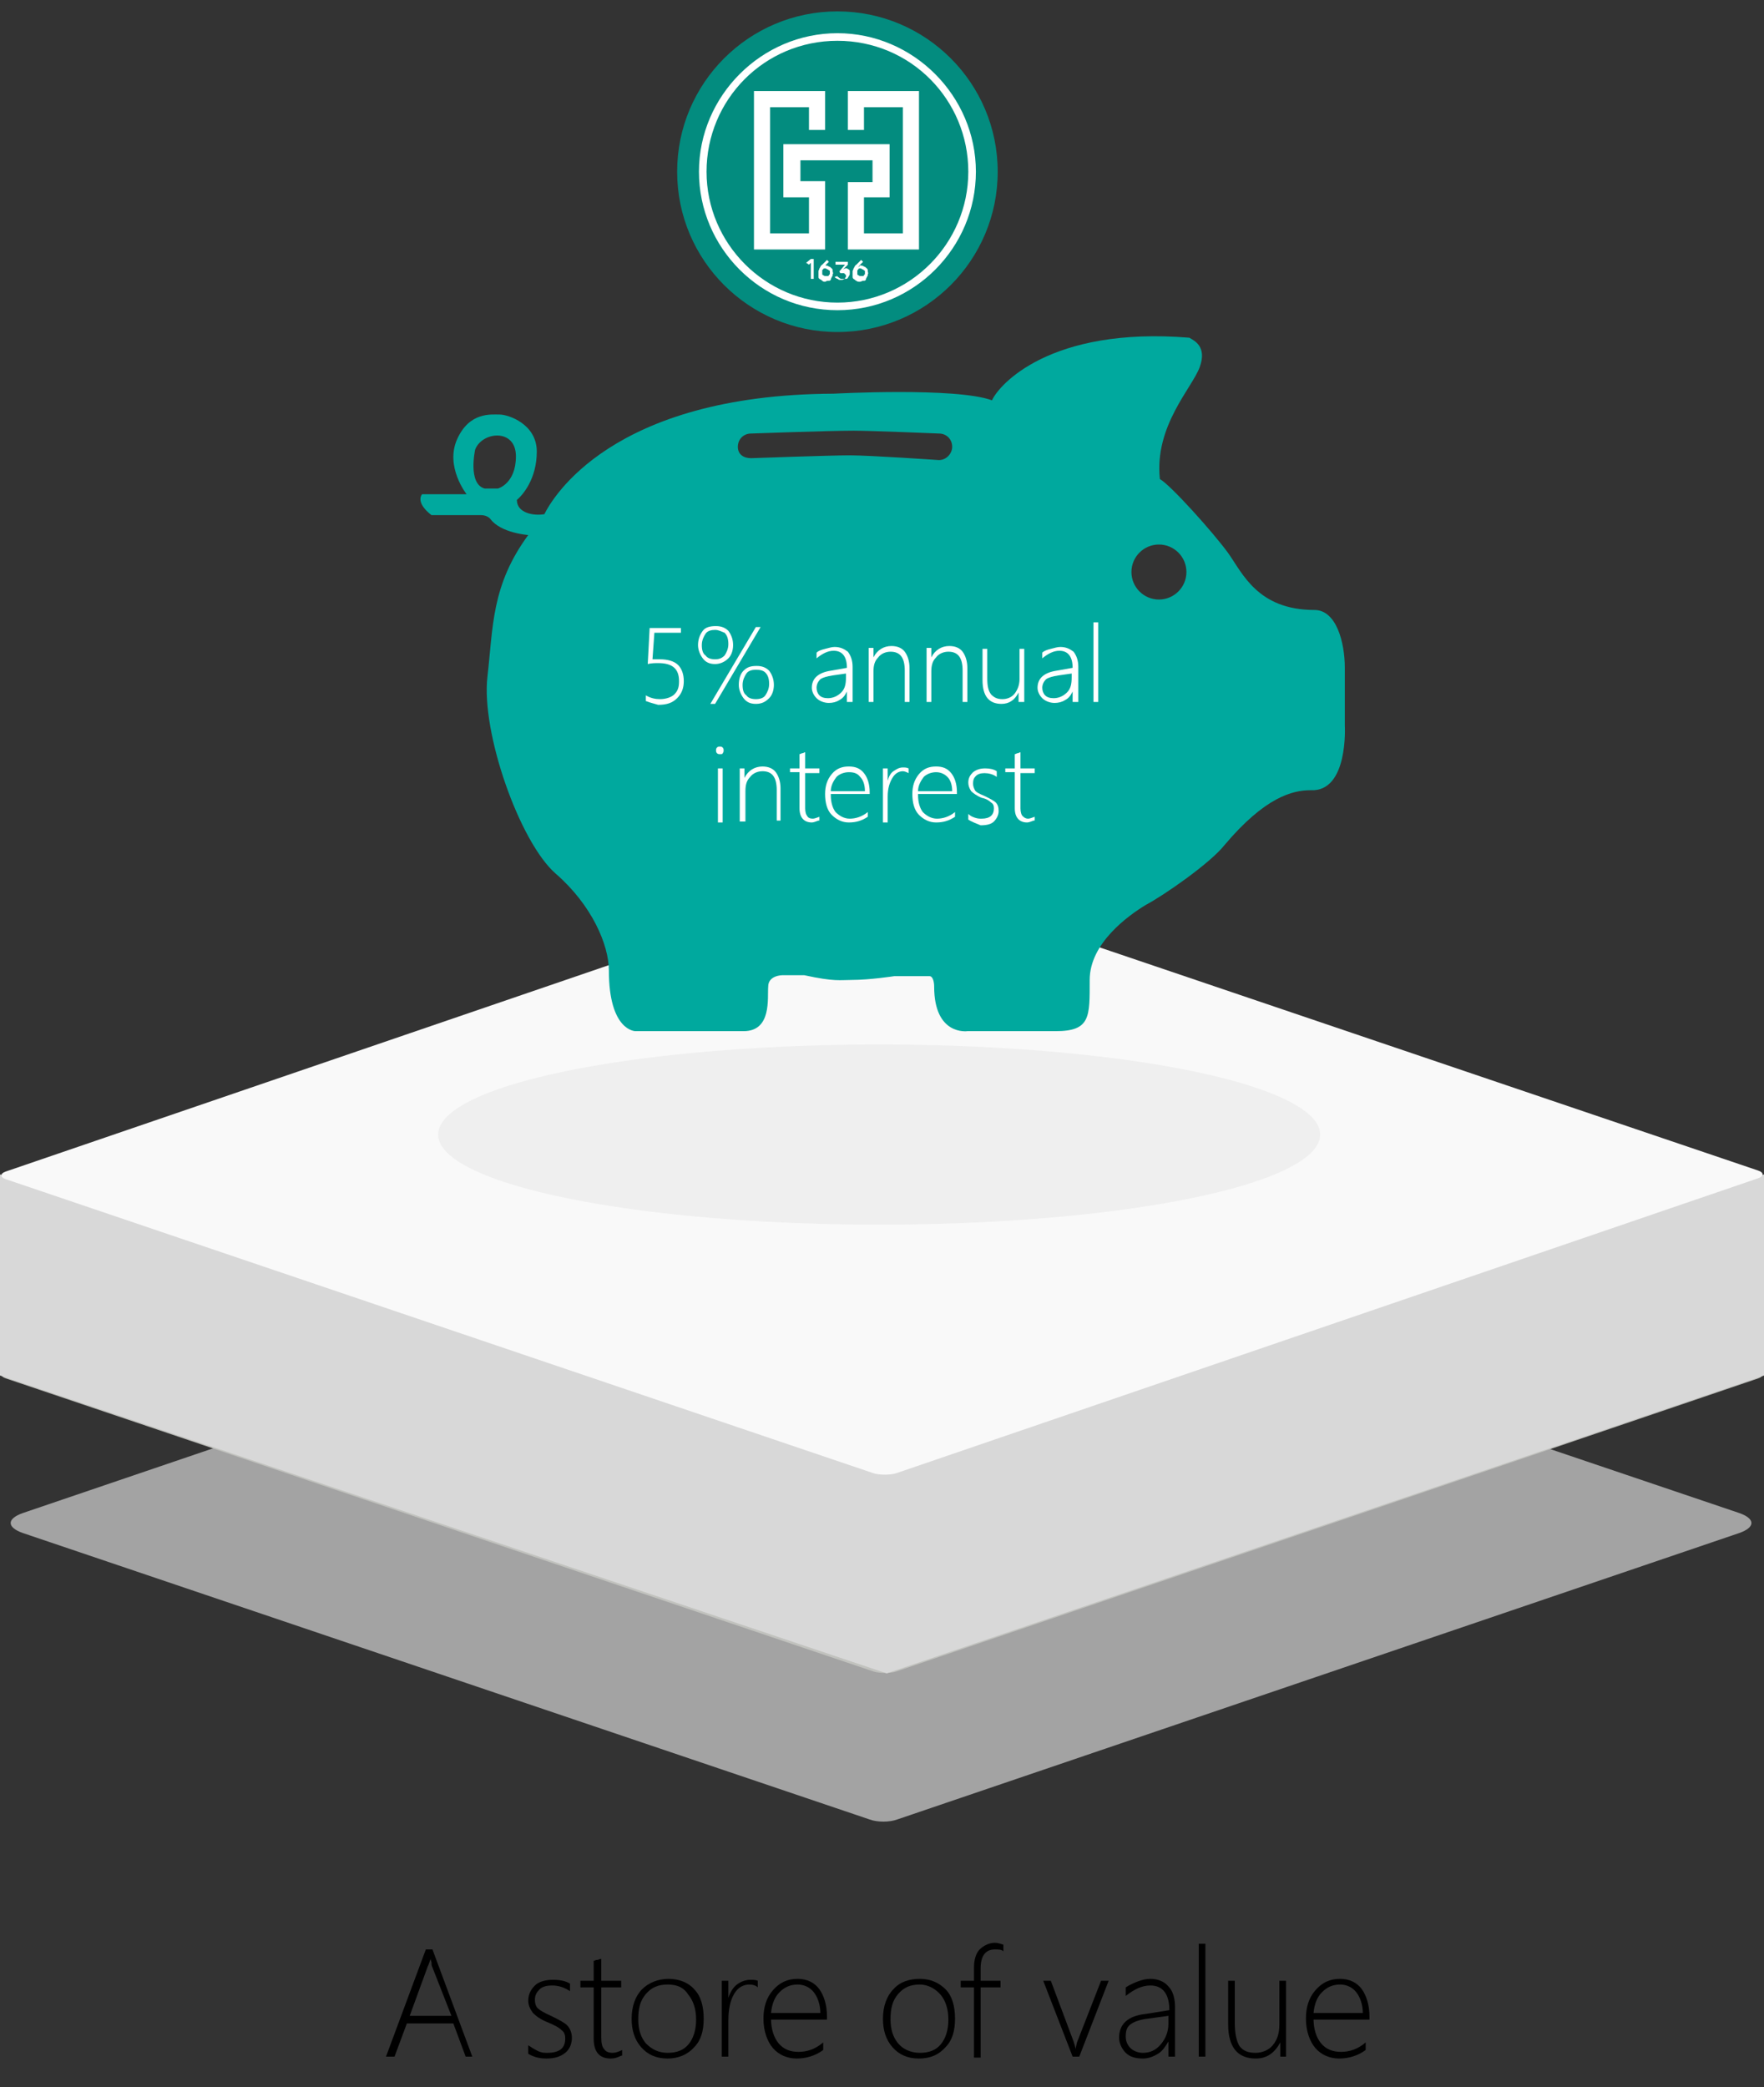 <?xml version="1.0" encoding="utf-8"?>
<!-- Generator: Adobe Illustrator 22.1.0, SVG Export Plug-In . SVG Version: 6.00 Build 0)  -->
<svg version="1.1" id="图层_1" xmlns="http://www.w3.org/2000/svg" xmlns:xlink="http://www.w3.org/1999/xlink" x="0px" y="0px"
	 viewBox="0 0 186 220" style="enable-background:new 0 0 186 220;" xml:space="preserve">
<rect x="0" y="0" width="186" height="220" fill="#333333" stroke="none"/>
<style type="text/css">
	.st0{opacity:0.6;}
	.st1{fill:#EFEFEF;}
	.st2{fill:#C1C2BE;}
	.st3{fill:#D8D8D8;}
	.st4{fill:#F9F9F9;}
	.st5{fill:#038C7F;}
	.st6{fill:#FFFFFF;}
	.st7{fill:#00A99E;}
</style>
<g>
	<g class="st0">
		<g>
			<g>
				<path class="st1" d="M183.4,159.5c1.7,0.6,1.7,1.5,0,2.1l-88.8,30.2c-0.8,0.3-2.1,0.3-2.9,0L2.4,161.6c-1.7-0.6-1.7-1.5,0-2.1
					l88.8-30.2c0.8-0.3,2.1-0.3,2.9,0L183.4,159.5z"/>
			</g>
		</g>
	</g>
	<g>
		<g>
			<g>
				<path class="st2" d="M185.4,144.5c0.6,0.2,0.6,0.6,0,0.8l-90.9,30.9c-0.6,0.2-1.8,0.2-2.4,0L0.6,145.3c-0.6-0.2-0.6-0.6,0-0.8
					l90.9-30.9c0.6-0.2,1.8-0.2,2.4,0L185.4,144.5z"/>
			</g>
		</g>
	</g>
	<g>
		<polygon class="st3" points="0,123.8 0,145 93.5,176.4 186,145 186,123.8 93.5,155.4 		"/>
	</g>
	<g>
		<g>
			<path class="st4" d="M185.4,123.4c0.6,0.2,0.6,0.6,0,0.8l-90.9,31.1c-0.6,0.2-1.8,0.2-2.4,0L0.6,124.3c-0.6-0.2-0.6-0.6,0-0.8
				l90.9-31.1c0.6-0.2,1.8-0.2,2.4,0L185.4,123.4z"/>
		</g>
	</g>
	<g>
		<ellipse class="st1" cx="92.7" cy="119.6" rx="46.5" ry="9.5"/>
	</g>
	<g>
		<circle class="st5" cx="88.3" cy="18.1" r="16.9"/>
	</g>
	<g>
		<g>
			<g>
				<path class="st6" d="M88.3,32.7c-8.1,0-14.6-6.6-14.6-14.6S80.3,3.5,88.3,3.5s14.6,6.6,14.6,14.6S96.4,32.7,88.3,32.7 M88.3,4.3
					c-7.7,0-13.8,6.2-13.8,13.8s6.2,13.8,13.8,13.8c7.6,0,13.8-6.2,13.8-13.8S96,4.3,88.3,4.3"/>
			</g>
		</g>
		<g>
			<g>
				<polygon class="st6" points="85.8,27.3 85.8,29.4 85.5,29.4 85.5,27.7 85.3,27.9 85,27.7 85.5,27.3 				"/>
			</g>
		</g>
		<g>
			<g>
				<path class="st6" d="M87.1,28c0.1,0,0.2,0,0.3,0.1c0.1,0,0.2,0.1,0.3,0.2c0.1,0.1,0.1,0.1,0.1,0.3c0,0.1,0.1,0.2,0,0.3
					c0,0.1,0,0.2-0.1,0.3c0,0.1-0.1,0.1-0.1,0.3c-0.1,0.1-0.1,0.1-0.3,0.1s-0.2,0.1-0.3,0.1H87c-0.1,0-0.2,0-0.3-0.1
					s-0.1-0.1-0.3-0.2c-0.1-0.1-0.1-0.1-0.1-0.3c0-0.1,0-0.2,0-0.3c0,0,0-0.1,0-0.2c0-0.1,0.1-0.2,0.1-0.3c0.1-0.1,0.1-0.3,0.3-0.4
					c0.1-0.1,0.3-0.3,0.5-0.5l0.2,0.2c-0.1,0.1-0.2,0.2-0.3,0.3c-0.1,0.1-0.1,0.1-0.2,0.3C86.9,28,87,27.9,87.1,28 M87.5,28.8
					c0-0.1,0-0.1,0-0.2c0-0.1-0.1-0.1-0.1-0.1c0,0-0.1-0.1-0.1-0.1c-0.1,0-0.1,0-0.2-0.1h0c-0.1,0-0.1,0-0.2,0
					c-0.1,0-0.1,0.1-0.1,0.1c-0.1,0-0.1,0.1-0.1,0.1c0,0.1,0,0.1,0,0.2s0,0.1,0,0.2c0,0.1,0.1,0.1,0.1,0.1c0.1,0.1,0.2,0.1,0.3,0.1
					c0.1,0,0.1,0,0.2,0c0.1,0,0.1-0.1,0.1-0.1c0,0,0.1-0.1,0.1-0.1C87.5,28.9,87.5,28.8,87.5,28.8"/>
			</g>
		</g>
		<g>
			<g>
				<path class="st6" d="M89.3,28.3c0.1,0,0.1,0.1,0.2,0.1c0.1,0.1,0.1,0.1,0.1,0.2c0,0.1,0,0.1,0,0.2c0,0.1,0,0.2-0.1,0.3
					c0,0.1-0.1,0.1-0.1,0.2c-0.1,0.1-0.1,0.1-0.3,0.1c-0.1,0-0.2,0.1-0.3,0.1c-0.1,0-0.2,0-0.3,0c-0.1,0-0.1-0.1-0.2-0.1
					c-0.1,0-0.1-0.1-0.2-0.1c-0.1-0.1-0.1-0.1-0.1-0.1l0.3-0.1c0,0.1,0.1,0.1,0.2,0.2c0.1,0.1,0.2,0.1,0.3,0.1c0.1,0,0.1,0,0.2,0
					c0.1,0,0.1,0,0.1-0.1c0,0,0.1-0.1,0.1-0.1c0,0,0-0.1,0-0.1c0-0.1,0-0.1,0-0.1c0,0-0.1-0.1-0.1-0.1c0,0-0.1-0.1-0.1-0.1
					c-0.1,0-0.1,0-0.2,0h-0.1h-0.1l-0.1-0.2l0.1-0.1l0.5-0.6h-1v-0.3h1.2h0.1v0.3l-0.6,0.6C89.1,28.2,89.3,28.3,89.3,28.3"/>
			</g>
		</g>
		<g>
			<g>
				<path class="st6" d="M90.8,28c0.1,0,0.2,0,0.3,0.1c0.1,0,0.2,0.1,0.3,0.2c0.1,0.1,0.1,0.1,0.1,0.3c0,0.1,0.1,0.2,0,0.3
					c0,0.1,0,0.2-0.1,0.3c0,0.1-0.1,0.1-0.1,0.3c-0.1,0.1-0.1,0.1-0.3,0.1c-0.1,0-0.2,0.1-0.3,0.1h-0.1c-0.1,0-0.2,0-0.3-0.1
					c-0.1,0-0.1-0.1-0.3-0.2c-0.1-0.1-0.1-0.1-0.1-0.3c0-0.1,0-0.2,0-0.3c0,0,0-0.1,0-0.2c0-0.1,0.1-0.2,0.1-0.3
					c0.1-0.1,0.1-0.3,0.3-0.4c0.1-0.1,0.3-0.3,0.5-0.5l0.2,0.2c-0.1,0.1-0.2,0.2-0.3,0.3c-0.1,0.1-0.1,0.1-0.2,0.3
					C90.7,28,90.7,27.9,90.8,28 M91.2,28.8c0-0.1,0-0.1,0-0.2c0-0.1-0.1-0.1-0.1-0.1c0,0-0.1-0.1-0.1-0.1c-0.1,0-0.1,0-0.2-0.1h0
					c-0.1,0-0.1,0-0.2,0c-0.1,0-0.1,0.1-0.1,0.1c0,0-0.1,0.1-0.1,0.1c0,0.1,0,0.1,0,0.2s0,0.1,0,0.2c0,0.1,0.1,0.1,0.1,0.1
					c0.1,0.1,0.2,0.1,0.3,0.1c0.1,0,0.1,0,0.2,0c0.1,0,0.1-0.1,0.1-0.1c0,0,0.1-0.1,0.1-0.1C91.2,28.9,91.2,28.8,91.2,28.8"/>
			</g>
		</g>
		<g>
			<g>
				<polygon class="st6" points="89.4,13.7 91.1,13.7 91.1,11.3 95.2,11.3 95.2,24.6 91.1,24.6 91.1,20.8 93.8,20.8 93.8,15.2 
					82.6,15.2 82.6,20.8 85.3,20.8 85.3,24.6 81.2,24.6 81.2,11.3 85.3,11.3 85.3,13.7 87,13.7 87,9.6 79.5,9.6 79.5,26.3 87,26.3 
					87,19.1 84.4,19.1 84.4,16.9 92,16.9 92,19.2 89.4,19.2 89.4,26.3 96.9,26.3 96.9,9.6 89.4,9.6 				"/>
			</g>
		</g>
	</g>
	<g>
		<path class="st7" d="M141.8,76.5c0,0,0-3.3,0-6.1c0-2.7-0.9-6.1-3.2-6.1c-6,0-7.6-3.9-9.1-6c-1.6-2.2-6.1-7.2-7.2-7.8
			c-0.6-5.6,3.4-9.6,4.2-11.8c0.8-2.2-0.6-2.8-1.1-3.1c-14.7-1.2-20.1,5-20.8,6.6c-3.8-1.4-16.7-0.7-16.7-0.7
			c-23.5,0.1-29.7,11.1-30.5,12.7h0c-1.1,0.2-2.9-0.1-2.9-1.5c0.6-0.5,2.1-2.2,2.1-5.1c0-2.9-3-3.9-3.9-3.9s-3.2-0.3-4.5,2.6
			c-1.3,2.9,1,5.8,1,5.8h-4.7c-0.7,1,1,2.2,1,2.2s4.5,0,5.2,0c0.7,0,1,0.4,1,0.4c1.1,1.5,4,1.7,4,1.7s0,0,0,0
			c-3.9,5.3-3.7,9.7-4.3,14.9c-0.7,5.9,3.4,17.5,7.2,20.8c3.8,3.3,5.6,7.5,5.6,10.2c0,6.4,2.8,6.4,2.8,6.4s8.4,0,11.4,0
			c3,0,2.5-3.5,2.6-4.7c0-1.2,1.5-1.2,1.5-1.2h2.3c3.2,0.7,3.8,0.5,5,0.5c1.9,0,4.5-0.4,4.5-0.4s3.2,0,3.7,0c0.4,0,0.5,0.7,0.5,1.1
			c0,5.2,3.5,4.7,3.5,4.7s5.6,0,9.3,0s3.6-1.5,3.6-5.4c0-3.9,4.1-6.8,5.9-7.9c1.9-1,6.8-4.4,8.3-6.3c4.3-5.1,7.2-5.8,9.1-5.8
			C142.2,83.5,141.8,76.5,141.8,76.5z M52.5,51.5h-1.4c-1.8-0.5-1-4.1-1-4.1c0.7-1.9,4.3-2.3,4.3,0.7C54.4,51,52.5,51.5,52.5,51.5z
			 M99,48.5c0,0-7.2-0.5-9.4-0.5c-2.2,0-10.4,0.3-10.4,0.3c-0.8,0-1.4-0.4-1.4-1.2c0-0.8,0.6-1.4,1.4-1.4c0,0,8.2-0.3,10.8-0.3
			c1.9,0,9,0.3,9,0.3c0.8,0,1.4,0.6,1.4,1.4C100.4,47.8,99.8,48.5,99,48.5z M122.2,63.2c-1.6,0-2.9-1.3-2.9-2.9s1.3-2.9,2.9-2.9
			s2.9,1.3,2.9,2.9S123.8,63.2,122.2,63.2z"/>
	</g>
	<g>
		<path class="st6" d="M68.1,73.9v-0.6c0.5,0.3,1,0.4,1.5,0.4c0.6,0,1.2-0.2,1.5-0.5c0.4-0.4,0.5-0.8,0.5-1.4c0-1.3-0.7-1.9-2.2-1.9
			c-0.3,0-0.7,0-1.1,0.1l0.2-3.8h3.3v0.5h-2.8l-0.2,2.8c0.4,0,0.6,0,0.8,0c0.8,0,1.5,0.2,1.9,0.6s0.6,1,0.6,1.7
			c0,0.7-0.2,1.3-0.7,1.8s-1.1,0.7-2,0.7C69.1,74.2,68.6,74.1,68.1,73.9z"/>
		<path class="st6" d="M75.4,70c-0.6,0-1-0.2-1.3-0.6c-0.3-0.4-0.5-0.9-0.5-1.4c0-0.6,0.2-1.1,0.5-1.5c0.3-0.4,0.8-0.5,1.4-0.5
			c0.6,0,1,0.2,1.3,0.5c0.3,0.4,0.5,0.9,0.5,1.5c0,0.6-0.2,1.1-0.5,1.4C76.4,69.8,75.9,70,75.4,70z M75.4,66.4c-0.4,0-0.8,0.1-1,0.4
			C74.2,67.1,74,67.5,74,68c0,0.5,0.1,0.9,0.4,1.1c0.2,0.3,0.6,0.4,1,0.4c0.4,0,0.7-0.1,1-0.4c0.2-0.3,0.4-0.7,0.4-1.2
			c0-0.5-0.1-0.9-0.4-1.2C76.1,66.6,75.8,66.4,75.4,66.4z M75.4,74.2h-0.5l4.8-8.1h0.5L75.4,74.2z M79.7,74.2c-0.6,0-1-0.2-1.3-0.6
			c-0.3-0.4-0.5-0.9-0.5-1.4c0-0.7,0.2-1.2,0.5-1.5c0.4-0.4,0.8-0.5,1.4-0.5s1,0.2,1.3,0.5c0.3,0.4,0.5,0.9,0.5,1.5
			c0,0.6-0.2,1.1-0.5,1.4C80.7,74,80.3,74.2,79.7,74.2z M79.7,70.6c-0.4,0-0.8,0.1-1,0.4s-0.4,0.7-0.4,1.2c0,0.5,0.1,0.9,0.4,1.1
			c0.2,0.3,0.6,0.4,1,0.4c0.4,0,0.8-0.1,1-0.4c0.2-0.3,0.4-0.7,0.4-1.2c0-0.5-0.1-0.9-0.4-1.2C80.5,70.7,80.2,70.6,79.7,70.6z"/>
		<path class="st6" d="M89.3,74v-1.1h0c-0.2,0.4-0.4,0.7-0.8,0.9c-0.3,0.2-0.7,0.3-1.1,0.3c-0.5,0-1-0.2-1.3-0.5
			c-0.3-0.3-0.5-0.7-0.5-1.1c0-1,0.7-1.6,2-1.8l1.7-0.3c0-1.2-0.5-1.8-1.4-1.8c-0.6,0-1.2,0.3-1.8,0.8v-0.6c0.2-0.2,0.5-0.3,0.9-0.4
			s0.7-0.2,1-0.2c0.6,0,1,0.2,1.4,0.5c0.3,0.4,0.5,0.9,0.5,1.6V74H89.3z M87.8,71.2c-0.6,0.1-1,0.2-1.3,0.4
			c-0.2,0.2-0.4,0.5-0.4,0.9c0,0.3,0.1,0.6,0.3,0.8c0.2,0.2,0.5,0.3,0.9,0.3c0.5,0,1-0.2,1.4-0.6c0.4-0.4,0.5-0.9,0.5-1.6V71
			L87.8,71.2z"/>
		<path class="st6" d="M95.4,74v-3.3c0-1.4-0.5-2-1.5-2c-0.5,0-1,0.2-1.3,0.6c-0.4,0.4-0.5,0.9-0.5,1.5V74h-0.5v-5.7h0.5v1h0
			c0.4-0.8,1.1-1.2,1.9-1.2c0.6,0,1.1,0.2,1.4,0.6c0.3,0.4,0.5,1,0.5,1.7V74H95.4z"/>
		<path class="st6" d="M101.5,74v-3.3c0-1.4-0.5-2-1.5-2c-0.5,0-1,0.2-1.3,0.6c-0.4,0.4-0.5,0.9-0.5,1.5V74h-0.5v-5.7h0.5v1h0
			c0.4-0.8,1.1-1.2,1.9-1.2c0.6,0,1.1,0.2,1.4,0.6c0.3,0.4,0.5,1,0.5,1.7V74H101.5z"/>
		<path class="st6" d="M107.4,74v-1h0c-0.4,0.8-1,1.2-1.8,1.2c-1.3,0-2-0.8-2-2.5v-3.3h0.5v3.1c0,0.8,0.1,1.3,0.4,1.7
			c0.3,0.3,0.6,0.5,1.2,0.5c0.5,0,1-0.2,1.3-0.6c0.3-0.4,0.5-0.9,0.5-1.5v-3.2h0.5V74H107.4z"/>
		<path class="st6" d="M113.1,74v-1.1h0c-0.2,0.4-0.4,0.7-0.8,0.9c-0.3,0.2-0.7,0.3-1.1,0.3c-0.5,0-1-0.2-1.3-0.5
			c-0.3-0.3-0.5-0.7-0.5-1.1c0-1,0.7-1.6,2-1.8l1.7-0.3c0-1.2-0.5-1.8-1.4-1.8c-0.6,0-1.2,0.3-1.8,0.8v-0.6c0.2-0.2,0.5-0.3,0.9-0.4
			c0.4-0.1,0.7-0.2,1-0.2c0.6,0,1,0.2,1.4,0.5c0.3,0.4,0.5,0.9,0.5,1.6V74H113.1z M111.6,71.2c-0.6,0.1-1,0.2-1.3,0.4
			c-0.2,0.2-0.4,0.5-0.4,0.9c0,0.3,0.1,0.6,0.3,0.8c0.2,0.2,0.5,0.3,0.9,0.3c0.5,0,1-0.2,1.4-0.6c0.4-0.4,0.5-0.9,0.5-1.6V71
			L111.6,71.2z"/>
		<path class="st6" d="M115.3,74v-8.4h0.5V74H115.3z"/>
		<path class="st6" d="M75.9,79.5c-0.1,0-0.2,0-0.3-0.1c-0.1-0.1-0.1-0.2-0.1-0.3c0-0.1,0-0.2,0.1-0.3c0.1-0.1,0.2-0.1,0.3-0.1
			c0.1,0,0.2,0,0.3,0.1c0.1,0.1,0.1,0.2,0.1,0.3c0,0.1,0,0.2-0.1,0.3C76.2,79.5,76.1,79.5,75.9,79.5z M75.7,86.6V81h0.5v5.7H75.7z"
			/>
		<path class="st6" d="M81.9,86.6v-3.3c0-1.4-0.5-2-1.5-2c-0.5,0-1,0.2-1.3,0.6c-0.4,0.4-0.5,0.9-0.5,1.5v3.2H78V81h0.5v1h0
			c0.4-0.8,1.1-1.2,1.9-1.2c0.6,0,1.1,0.2,1.4,0.6c0.3,0.4,0.5,1,0.5,1.7v3.4H81.9z"/>
		<path class="st6" d="M86.3,86.5c-0.3,0.1-0.5,0.2-0.7,0.2c-0.8,0-1.3-0.5-1.3-1.5v-3.8h-1V81h1v-1.5c0.1,0,0.2-0.1,0.3-0.1
			c0.1,0,0.2-0.1,0.3-0.1V81h1.5v0.5h-1.5v3.7c0,0.4,0.1,0.7,0.2,0.8c0.1,0.2,0.3,0.3,0.6,0.3c0.2,0,0.4-0.1,0.7-0.2V86.5z"/>
		<path class="st6" d="M87.6,83.8c0,0.8,0.2,1.4,0.5,1.8c0.4,0.4,0.9,0.7,1.5,0.7c0.6,0,1.3-0.2,1.9-0.7v0.5c-0.6,0.4-1.2,0.6-2,0.6
			c-0.7,0-1.3-0.3-1.8-0.8c-0.5-0.5-0.7-1.3-0.7-2.2c0-0.8,0.2-1.5,0.7-2.1c0.5-0.6,1.1-0.8,1.8-0.8c0.7,0,1.2,0.2,1.6,0.7
			s0.6,1.2,0.6,2v0.2H87.6z M91.2,83.4c0-0.7-0.2-1.2-0.5-1.5c-0.3-0.4-0.7-0.5-1.2-0.5c-0.5,0-1,0.2-1.3,0.5
			c-0.3,0.4-0.6,0.9-0.6,1.5H91.2z"/>
		<path class="st6" d="M95.8,81.5c-0.2-0.1-0.4-0.2-0.6-0.2c-0.4,0-0.8,0.2-1.1,0.7c-0.3,0.5-0.5,1.1-0.5,2v2.7h-0.5V81h0.5v1.3h0
			c0.1-0.4,0.3-0.8,0.6-1c0.3-0.2,0.6-0.4,1-0.4c0.2,0,0.4,0,0.6,0.1V81.5z"/>
		<path class="st6" d="M96.8,83.8c0,0.8,0.2,1.4,0.5,1.8c0.4,0.4,0.9,0.7,1.5,0.7c0.6,0,1.3-0.2,1.9-0.7v0.5c-0.6,0.4-1.2,0.6-2,0.6
			c-0.7,0-1.3-0.3-1.8-0.8c-0.5-0.5-0.7-1.3-0.7-2.2c0-0.8,0.2-1.5,0.7-2.1c0.5-0.6,1.1-0.8,1.8-0.8c0.7,0,1.2,0.2,1.6,0.7
			s0.6,1.2,0.6,2v0.2H96.8z M100.4,83.4c0-0.7-0.2-1.2-0.5-1.5s-0.7-0.5-1.2-0.5c-0.5,0-1,0.2-1.3,0.5c-0.3,0.4-0.6,0.9-0.6,1.5
			H100.4z"/>
		<path class="st6" d="M102.1,86.4v-0.6c0.2,0.2,0.4,0.3,0.7,0.4c0.3,0.1,0.5,0.1,0.7,0.1c0.9,0,1.3-0.4,1.3-1.1
			c0-0.3-0.1-0.5-0.3-0.6c-0.2-0.2-0.5-0.4-1-0.5c-0.5-0.2-0.9-0.5-1.1-0.7c-0.2-0.3-0.3-0.6-0.3-0.9c0-0.5,0.2-0.8,0.5-1.1
			c0.4-0.3,0.8-0.4,1.3-0.4c0.5,0,0.9,0.1,1.2,0.3v0.6c-0.4-0.3-0.9-0.4-1.3-0.4c-0.4,0-0.7,0.1-0.9,0.3s-0.3,0.4-0.3,0.8
			c0,0.3,0.1,0.5,0.2,0.7c0.1,0.2,0.5,0.4,1,0.6c0.6,0.3,1,0.5,1.2,0.7c0.2,0.2,0.3,0.5,0.3,0.9c0,0.4-0.2,0.8-0.5,1.1
			s-0.8,0.4-1.4,0.4C102.9,86.8,102.4,86.6,102.1,86.4z"/>
		<path class="st6" d="M109,86.5c-0.3,0.1-0.5,0.2-0.7,0.2c-0.8,0-1.3-0.5-1.3-1.5v-3.8h-1V81h1v-1.5c0.1,0,0.2-0.1,0.3-0.1
			c0.1,0,0.2-0.1,0.3-0.1V81h1.5v0.5h-1.5v3.7c0,0.4,0.1,0.7,0.2,0.8s0.3,0.3,0.6,0.3c0.2,0,0.4-0.1,0.7-0.2V86.5z"/>
	</g>
	<g>
		<path d="M49.1,216.8l-1.3-3.5h-4.9l-1.3,3.5h-0.9l4.2-11.3h0.7l4.2,11.3H49.1z M45.6,207.4c-0.1-0.2-0.1-0.3-0.1-0.5
			c0-0.1-0.1-0.3-0.1-0.4h0c-0.1,0.3-0.2,0.6-0.3,0.8l-1.9,5.2h4.4L45.6,207.4z"/>
		<path d="M55.7,216.5v-0.9c0.3,0.2,0.6,0.4,1,0.6s0.7,0.2,1,0.2c1.3,0,1.9-0.5,1.9-1.5c0-0.4-0.1-0.7-0.4-0.9
			c-0.3-0.3-0.7-0.5-1.4-0.8c-0.8-0.3-1.3-0.7-1.6-1c-0.3-0.4-0.5-0.8-0.5-1.3c0-0.7,0.3-1.2,0.7-1.6s1.1-0.6,1.9-0.6
			c0.7,0,1.3,0.1,1.8,0.4v0.8c-0.6-0.4-1.2-0.6-1.9-0.6c-0.5,0-1,0.1-1.3,0.4c-0.3,0.3-0.5,0.6-0.5,1.1c0,0.4,0.1,0.7,0.3,0.9
			s0.7,0.5,1.4,0.8c0.8,0.4,1.4,0.7,1.7,1c0.3,0.3,0.5,0.8,0.5,1.3c0,0.6-0.2,1.2-0.7,1.6c-0.5,0.4-1.1,0.6-2,0.6
			C56.8,217,56.2,216.8,55.7,216.5z"/>
		<path d="M65.5,216.7c-0.4,0.2-0.7,0.3-1.1,0.3c-1.2,0-1.8-0.7-1.8-2.1v-5.4h-1.4v-0.7h1.4v-2.1c0.1,0,0.2-0.1,0.4-0.1
			c0.1,0,0.2-0.1,0.4-0.1v2.3h2.1v0.7h-2.1v5.3c0,0.6,0.1,1,0.3,1.2c0.2,0.3,0.5,0.4,0.9,0.4c0.3,0,0.6-0.1,1-0.3V216.7z"/>
		<path d="M70.4,217c-1.2,0-2.1-0.4-2.8-1.2s-1-1.8-1-3c0-1.3,0.4-2.4,1.1-3.1s1.7-1.1,2.8-1.1c1.1,0,2.1,0.4,2.7,1.1
			c0.7,0.7,1,1.8,1,3.1c0,1.3-0.3,2.3-1,3C72.5,216.6,71.5,217,70.4,217z M70.4,209.2c-1,0-1.7,0.3-2.3,1s-0.8,1.5-0.8,2.7
			c0,1.1,0.3,1.9,0.8,2.5c0.6,0.6,1.3,1,2.3,1c1,0,1.7-0.3,2.2-0.9c0.5-0.6,0.8-1.5,0.8-2.6c0-1.1-0.3-2-0.8-2.6
			C72.1,209.5,71.4,209.2,70.4,209.2z"/>
		<path d="M79.9,209.5c-0.2-0.2-0.5-0.3-0.9-0.3c-0.6,0-1.2,0.3-1.6,1c-0.4,0.7-0.6,1.6-0.6,2.8v3.8h-0.7v-8h0.7v1.8h0
			c0.2-0.6,0.5-1.1,0.9-1.4c0.4-0.3,0.9-0.5,1.4-0.5c0.3,0,0.6,0,0.8,0.1V209.5z"/>
		<path d="M81.3,212.8c0,1.1,0.3,2,0.8,2.6s1.2,0.9,2.1,0.9c0.9,0,1.8-0.3,2.6-1v0.8c-0.8,0.6-1.8,0.9-2.8,0.9c-1,0-1.9-0.4-2.5-1.1
			c-0.6-0.7-1-1.8-1-3.1c0-1.2,0.3-2.2,1-3c0.7-0.8,1.5-1.2,2.6-1.2c1,0,1.8,0.4,2.3,1.1c0.5,0.7,0.8,1.7,0.8,2.9v0.3H81.3z
			 M86.5,212.2c0-0.9-0.3-1.7-0.7-2.2c-0.4-0.5-1-0.8-1.7-0.8c-0.8,0-1.4,0.3-1.9,0.8c-0.5,0.5-0.8,1.2-0.9,2.2H86.5z"/>
		<path d="M96.9,217c-1.2,0-2.1-0.4-2.8-1.2c-0.7-0.8-1-1.8-1-3c0-1.3,0.4-2.4,1.1-3.1c0.7-0.8,1.7-1.1,2.8-1.1c1.1,0,2,0.4,2.7,1.1
			c0.7,0.7,1,1.8,1,3.1c0,1.3-0.3,2.3-1,3C99,216.6,98.1,217,96.9,217z M97,209.2c-1,0-1.7,0.3-2.3,1s-0.8,1.5-0.8,2.7
			c0,1.1,0.3,1.9,0.8,2.5c0.5,0.6,1.3,1,2.3,1c1,0,1.7-0.3,2.2-0.9c0.5-0.6,0.8-1.5,0.8-2.6c0-1.1-0.3-2-0.8-2.6
			S97.9,209.2,97,209.2z"/>
		<path d="M105.8,205.7c-0.2-0.2-0.5-0.2-0.9-0.2c-1,0-1.5,0.7-1.5,2v1.3h2.1v0.7h-2.1v7.4h-0.7v-7.4h-1.4v-0.7h1.4v-1.4
			c0-0.8,0.2-1.5,0.6-1.9s1-0.7,1.6-0.7c0.3,0,0.6,0.1,0.9,0.2V205.7z"/>
		<path d="M113.8,216.8h-0.7l-3.1-8h0.8l2.4,6.4c0.1,0.3,0.2,0.6,0.2,0.8h0c0.1-0.3,0.1-0.6,0.2-0.8l2.5-6.4h0.8L113.8,216.8z"/>
		<path d="M123.2,216.8v-1.6h0c-0.3,0.5-0.6,1-1.1,1.3c-0.5,0.3-1,0.5-1.6,0.5c-0.8,0-1.4-0.2-1.8-0.6c-0.4-0.4-0.7-1-0.7-1.6
			c0-1.4,0.9-2.3,2.8-2.5l2.5-0.4c0-1.7-0.7-2.6-2-2.6c-0.9,0-1.7,0.4-2.6,1.1v-0.9c0.3-0.2,0.7-0.4,1.2-0.6c0.5-0.2,1-0.3,1.4-0.3
			c0.8,0,1.5,0.3,1.9,0.8c0.5,0.5,0.7,1.3,0.7,2.2v5.2H123.2z M121,212.8c-0.8,0.1-1.4,0.3-1.8,0.6s-0.5,0.7-0.5,1.3
			c0,0.5,0.2,0.9,0.5,1.2c0.3,0.3,0.8,0.5,1.3,0.5c0.8,0,1.4-0.3,1.9-0.9s0.8-1.3,0.8-2.2v-0.8L121,212.8z"/>
		<path d="M126.4,216.8v-11.9h0.7v11.9H126.4z"/>
		<path d="M135,216.8v-1.5h0c-0.6,1.1-1.4,1.7-2.6,1.7c-1.9,0-2.9-1.2-2.9-3.6v-4.6h0.7v4.5c0,1.1,0.2,1.9,0.5,2.4
			c0.4,0.5,0.9,0.7,1.7,0.7c0.7,0,1.4-0.3,1.8-0.8c0.5-0.6,0.7-1.3,0.7-2.2v-4.6h0.7v8H135z"/>
		<path d="M138.5,212.8c0,1.1,0.3,2,0.8,2.6c0.5,0.6,1.2,0.9,2.1,0.9c0.9,0,1.8-0.3,2.6-1v0.8c-0.8,0.6-1.8,0.9-2.8,0.9
			c-1,0-1.9-0.4-2.5-1.1c-0.6-0.7-1-1.8-1-3.1c0-1.2,0.3-2.2,1-3c0.7-0.8,1.5-1.2,2.6-1.2c1,0,1.8,0.4,2.3,1.1
			c0.5,0.7,0.8,1.7,0.8,2.9v0.3H138.5z M143.7,212.2c0-0.9-0.3-1.7-0.7-2.2c-0.4-0.5-1-0.8-1.7-0.8c-0.8,0-1.4,0.3-1.9,0.8
			c-0.5,0.5-0.8,1.2-0.9,2.2H143.7z"/>
	</g>
</g>
</svg>
